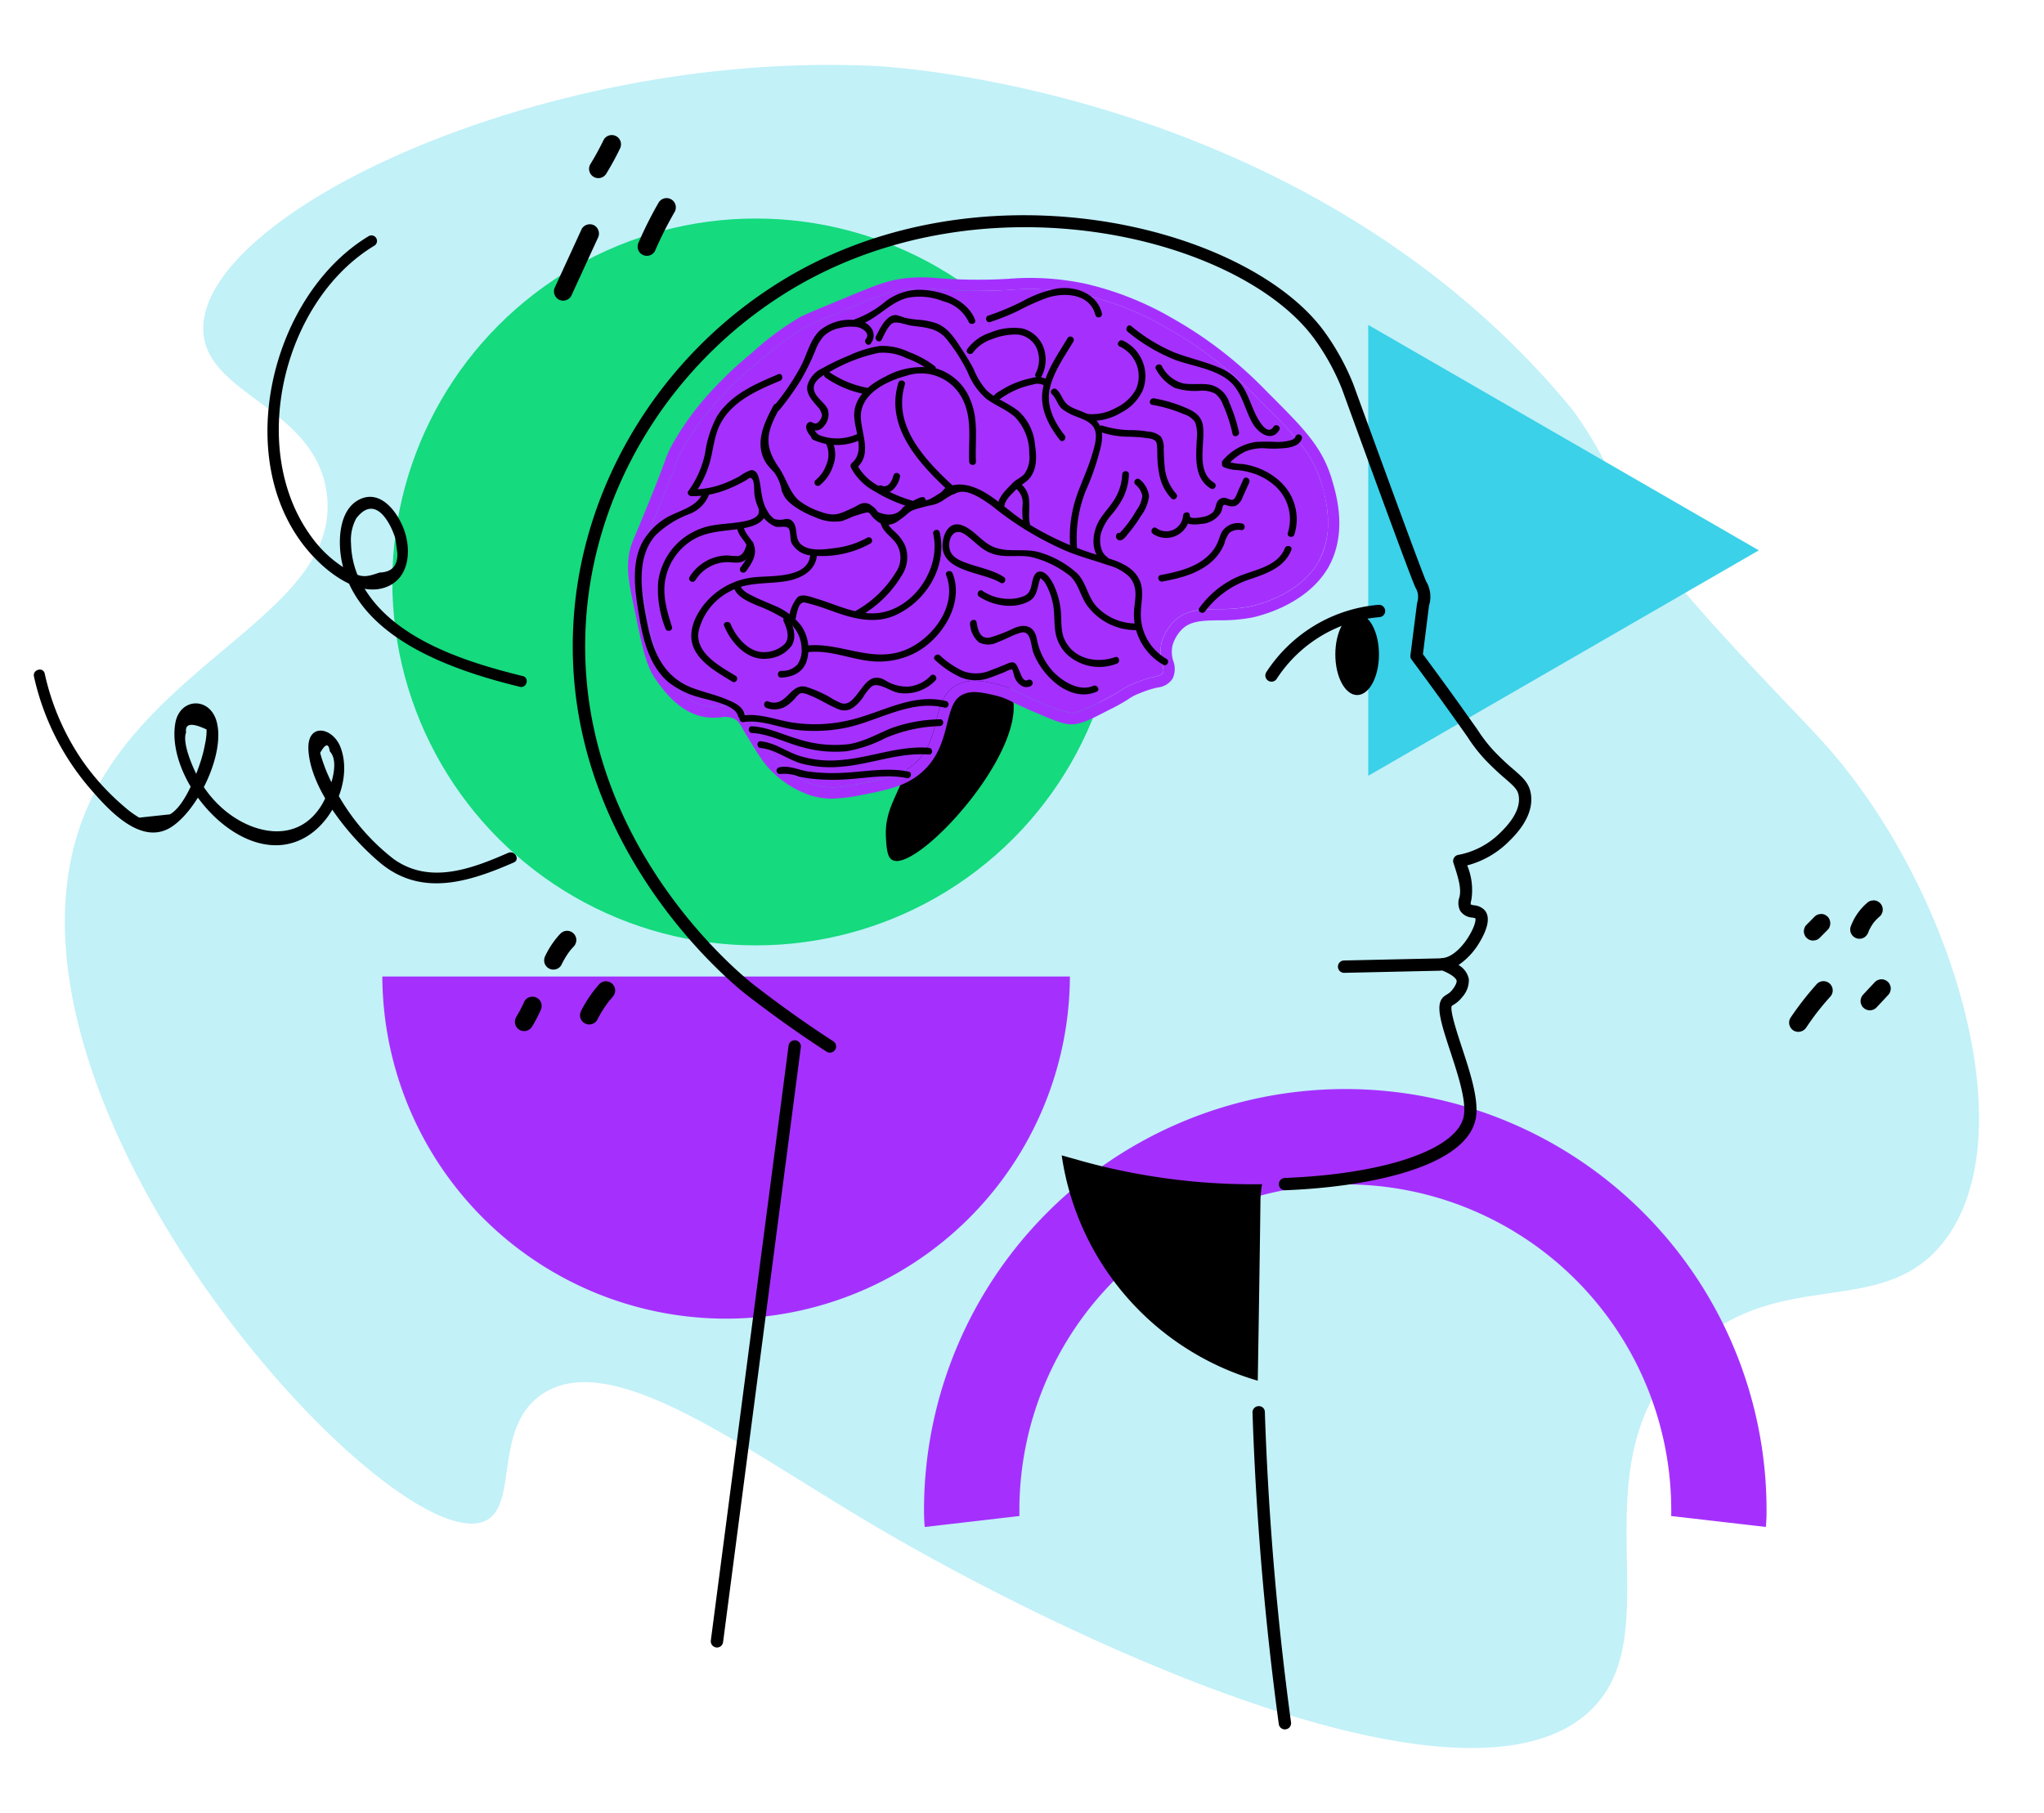 <svg xmlns="http://www.w3.org/2000/svg" xmlns:xlink="http://www.w3.org/1999/xlink" width="283.322" height="251.355" viewBox="0 0 283.322 251.355">
  <defs>
    <filter id="Trazado_990583" x="0" y="0" width="283.322" height="251.355" filterUnits="userSpaceOnUse">
      <feOffset dy="3" input="SourceAlpha"/>
      <feGaussianBlur stdDeviation="3" result="blur"/>
      <feFlood flood-opacity="0.161"/>
      <feComposite operator="in" in2="blur"/>
      <feComposite in="SourceGraphic"/>
    </filter>
  </defs>
  <g id="_x32_" transform="translate(-59.331 -19.096)">
    <g transform="matrix(1, 0, 0, 1, 59.33, 19.1)" filter="url(#Trazado_990583)">
      <path id="Trazado_990583-2" data-name="Trazado 990583" d="M67.9,129.236c-15.58,39.517,42.7,103.33,55.556,97.754,4.822-2.093,1.048-12.994,8.014-17.628,9.645-6.418,27.55,7.388,46.1,18.323,24.659,14.539,80.575,41.763,98.662,26.012,12.453-10.84-2.291-33.979,13.754-49.97,12.621-12.58,27.29-4.233,35.924-15.734,11.35-15.118.644-49.428-16.71-68.762-5.884-6.555-25.108-25.4-28.033-33.588a54.883,54.883,0,0,0-6.442-12.083c-.339-.483-.685-.911-1.164-1.48-36.058-43.1-92.445-46.661-95.994-46.832-46.319-2.236-93.7,20.625-93.106,36.681.332,8.96,15.4,10.514,17.094,22.437C103.9,100.871,76.4,107.69,67.9,129.236Z" transform="translate(-56.28 -19.1)" fill="#c2f1f8"/>
    </g>
    <circle id="Elipse_11706" data-name="Elipse 11706" cx="50.387" cy="50.387" r="50.387" transform="translate(98.268 127.05) rotate(-67.5)" fill="#15da7e"/>
    <path id="Trazado_990584" data-name="Trazado 990584" d="M172.159,67.75,118.025,99.006V36.5Z" transform="translate(130.963 27.648)" fill="#3ad1e9"/>
    <g id="Grupo_1153904" data-name="Grupo 1153904" transform="translate(187.415 170.092)">
      <path id="Trazado_990585" data-name="Trazado 990585" d="M100.047,125.827a20.968,20.968,0,0,0,.1,2.319l13.128-1.524c-.021-.257-.007-.534-.014-.8a45.178,45.178,0,0,1,90.356,0,6.348,6.348,0,0,1-.017.8l13.128,1.517a21.046,21.046,0,0,0,.1-2.319,58.393,58.393,0,1,0-116.786,0Z" transform="translate(-100.047 -67.432)" fill="#a530fe"/>
    </g>
    <path id="Trazado_990586" data-name="Trazado 990586" d="M78.123,62.875a47.653,47.653,0,0,0,95.305,0Z" transform="translate(34.204 91.61)" fill="#a530fe"/>
    <g id="Grupo_1153905" data-name="Grupo 1153905" transform="translate(157.851 163.327)">
      <path id="Trazado_990587" data-name="Trazado 990587" d="M92.272,149.649a.876.876,0,0,1-.849-.966L102.2,66.2a.856.856,0,1,1,1.7.219L93.121,148.9A.859.859,0,0,1,92.272,149.649Z" transform="translate(-91.415 -65.457)"/>
    </g>
    <g id="Grupo_1153906" data-name="Grupo 1153906" transform="translate(232.942 214.054)">
      <path id="Trazado_990588" data-name="Trazado 990588" d="M117.83,125.083a.855.855,0,0,1-.846-.74c-1.021-7.525-1.849-15.169-2.466-22.721-.555-6.788-.952-13.676-1.178-20.471a.859.859,0,0,1,.829-.884.816.816,0,0,1,.884.829c.226,6.764.62,13.624,1.171,20.385.613,7.521,1.438,15.135,2.456,22.628a.852.852,0,0,1-.733.962A.7.7,0,0,1,117.83,125.083Z" transform="translate(-113.34 -80.268)"/>
    </g>
    <path id="Trazado_990589" data-name="Trazado 990589" d="M133.171,76.158q-.057,4.505-.123,9.025-.118,8.1-.253,16.172a38.227,38.227,0,0,1-27.177-31.239q1.49.416,2.973.836a89.336,89.336,0,0,0,15.648,2.819,89.494,89.494,0,0,0,9.148.342A16.635,16.635,0,0,0,133.171,76.158Z" transform="translate(100.877 109.168)"/>
    <g id="Grupo_1153907" data-name="Grupo 1153907" transform="translate(138.724 48.936)">
      <path id="Trazado_990590" data-name="Trazado 990590" d="M184.539,167.248a.857.857,0,0,1-.034-1.712c13.981-.545,23.957-3.99,24.824-8.569.4-2.1-.808-5.768-1.873-9.007-1.4-4.257-2.075-6.528-.9-7.559a3.1,3.1,0,0,1,.418-.295,2.63,2.63,0,0,0,.808-.7c.565-.747.575-1.11.562-1.206-.031-.26-.527-.867-2.185-1.5a.856.856,0,0,1,.236-1.654c1.415-.116,2.85-1.7,3.644-3.024.983-1.644.956-2.38.9-2.49a2.413,2.413,0,0,0-.445-.1,2.152,2.152,0,0,1-1.644-.918,2.364,2.364,0,0,1-.12-1.9c.274-1.11-.051-2.418-.829-4.754a.869.869,0,0,1,.072-.7.854.854,0,0,1,.575-.411,11.161,11.161,0,0,0,5.576-2.819c.863-.822,3.147-3.011,2.836-5.295-.123-.9-.548-1.308-1.867-2.452a36.893,36.893,0,0,1-2.812-2.654,21.911,21.911,0,0,1-2.428-3.134c-.664-.949-1.613-2.3-3.086-4.346-1.113-1.548-2.713-3.75-4.665-6.377a.835.835,0,0,1-.161-.62l.918-7.22a2.919,2.919,0,0,0,.137-1.062,2.548,2.548,0,0,0-.349-1.079c-.322-.555-3.754-9.826-10.213-27.584a31.875,31.875,0,0,0-3.843-6.953c-10.463-14.272-46.9-23.245-73.879-5.922C99.5,52.99,89.436,69.22,87.792,86.65c-2.976,31.571,22.087,51.295,23.156,52.12,3.617,2.805,7.309,5.432,10.977,7.805a.857.857,0,1,1-.932,1.438c-3.713-2.4-7.442-5.059-11.1-7.891-1.1-.846-26.875-21.135-23.813-53.634,1.692-17.947,12.045-34.66,27.694-44.705,27.759-17.816,65.354-8.429,76.187,6.35a33.717,33.717,0,0,1,4.062,7.353c8.857,24.341,9.967,27.077,10.093,27.334a4.154,4.154,0,0,1,.4,3.363l-.846,6.733c1.863,2.514,3.4,4.624,4.476,6.124,1.476,2.055,2.428,3.411,3.1,4.36a20.578,20.578,0,0,0,2.271,2.939,34.819,34.819,0,0,0,2.692,2.541c1.339,1.161,2.223,1.928,2.439,3.511.432,3.151-2.315,5.778-3.35,6.764a12.672,12.672,0,0,1-5.49,3.045,8.88,8.88,0,0,1,.572,4.809,1.465,1.465,0,0,0-.082.6,1.657,1.657,0,0,0,.473.123,2.258,2.258,0,0,1,1.473.7c.747.887.5,2.387-.74,4.463a9.888,9.888,0,0,1-2.9,3.12,2.885,2.885,0,0,1,1.432,1.973,3.481,3.481,0,0,1-.9,2.445,4.22,4.22,0,0,1-1.271,1.12,1.429,1.429,0,0,0-.192.127c-.3.572.719,3.682,1.394,5.74,1.13,3.432,2.411,7.326,1.928,9.857-1.253,6.637-14.481,9.5-26.44,9.963C184.563,167.248,184.549,167.248,184.539,167.248Z" transform="translate(-85.83 -32.057)"/>
    </g>
    <g id="Grupo_1153908" data-name="Grupo 1153908" transform="translate(244.793 151.967)">
      <path id="Trazado_990591" data-name="Trazado 990591" d="M117.656,64.147a.856.856,0,0,1-.017-1.712l13.306-.295a.856.856,0,1,1,.034,1.712l-13.306.295Z" transform="translate(-116.8 -62.14)"/>
    </g>
    <g id="Grupo_1153909" data-name="Grupo 1153909" transform="translate(234.722 102.947)">
      <path id="Trazado_990592" data-name="Trazado 990592" d="M114.714,58.488a.833.833,0,0,1-.466-.14.856.856,0,0,1-.25-1.185,20.752,20.752,0,0,1,7.227-6.778,20.541,20.541,0,0,1,8.316-2.552.866.866,0,0,1,.928.777.857.857,0,0,1-.781.928,18.785,18.785,0,0,0-7.627,2.339,19.07,19.07,0,0,0-6.627,6.216A.85.85,0,0,1,114.714,58.488Z" transform="translate(-113.86 -47.827)"/>
    </g>
    <path id="Trazado_990593" data-name="Trazado 990593" d="M116.692,53.825c0,3.11,1.353,5.634,3.024,5.634s3.024-2.521,3.024-5.634-1.353-5.634-3.024-5.634S116.692,50.712,116.692,53.825Z" transform="translate(127.731 56.002)"/>
    <path id="Trazado_990594" data-name="Trazado 990594" d="M101.813,63.5c-1.534,5.014-3.565,6.7-3.288,10.919.1,1.569.223,2.6.9,2.949,3.517,1.822,20.145-16.453,16.2-23.858a6.67,6.67,0,0,0-5.894-3.257c-3.082.2-5.048,3.271-5.685,4.281C102.169,57.505,103.327,58.553,101.813,63.5Z" transform="translate(83.616 60.973)"/>
    <g id="Grupo_1154012" data-name="Grupo 1154012" transform="translate(146.379 57.547)">
      <path id="Trazado_990595" data-name="Trazado 990595" d="M88.123,73.642c-.216,1.956.185,3.915,1.024,7.829.962,4.661,1.459,6.99,2.764,8.853.932,1.336,3.356,4.815,7.114,5.25a9.985,9.985,0,0,0,1.925,0,2.891,2.891,0,0,1,2.082.342c.342.25.466.435.993,1.367.185.312.4.685.685,1.117.839,1.428,1.709,2.764,2.144,3.356a13.679,13.679,0,0,0,6.586,4.661,9.913,9.913,0,0,0,2.921.435,24.818,24.818,0,0,0,4.319-.558c3.295-.651,5.874-1.151,8.076-3.076,2.36-2.052,3.014-4.661,3.541-6.774.527-2.175.962-3.541,2.329-4.1,1.243-.527,2.671-.185,4.319.188a9.528,9.528,0,0,1,2.487.962c.716.342,1.647.777,3.076,1.4,2.548,1.086,3.976,1.709,5.189,1.647,1.336-.062,2.61-.747,5.158-2.052a27.994,27.994,0,0,0,2.517-1.4,6.731,6.731,0,0,1,1.586-.839,14.944,14.944,0,0,1,2.486-.808,2.785,2.785,0,0,0,2.113-1.243,3.14,3.14,0,0,0,.092-2.425,4.088,4.088,0,0,1-.092-2.236,5.338,5.338,0,0,1,1.212-2.082c1.212-1.274,2.952-1.3,5.158-1.336a23.381,23.381,0,0,0,4.257-.312c.312-.031,7.675-1.4,10.936-6.99,2.733-4.815,1.12-10.158.527-12.179-1.367-4.63-3.976-7.175-9.1-12.3a56.9,56.9,0,0,0-13.08-10.127,43.389,43.389,0,0,0-11.991-4.754,37.091,37.091,0,0,0-10.686-.682,72.181,72.181,0,0,1-10.189-.123,20.434,20.434,0,0,0-4.473.092c-2.052.281-3.449.808-7.3,2.394-4.411,1.832-6.213,2.579-6.867,2.921a39.5,39.5,0,0,0-6.74,5,52.59,52.59,0,0,0-5.343,5,39.417,39.417,0,0,0-5.562,7.487,15.557,15.557,0,0,0-1.212,2.7c-.373.993-.932,2.548-2.113,5.439-.589,1.4-1.024,2.486-1.367,3.326C88.527,71.559,88.246,72.244,88.123,73.642Zm2.548,7.487c-.808-3.73-1.212-5.593-1.024-7.333.123-1.182.342-1.709,1.4-4.2.342-.839.808-1.928,1.367-3.326,1.182-2.891,1.771-4.473,2.144-5.47a16.124,16.124,0,0,1,1.086-2.486,36.828,36.828,0,0,1,5.374-7.206,49.411,49.411,0,0,1,5.158-4.846A40.847,40.847,0,0,1,112.7,41.42c.589-.342,2.891-1.274,6.709-2.86,3.915-1.617,5.158-2.052,6.929-2.267A16.737,16.737,0,0,1,130.4,36.2a74.7,74.7,0,0,0,10.439.123,35.1,35.1,0,0,1,10.285.651,41.327,41.327,0,0,1,11.587,4.6,54.116,54.116,0,0,1,12.737,9.881c4.939,4.908,7.425,7.394,8.7,11.621.558,1.863,2.021,6.744-.4,10.967-2.856,4.97-9.569,6.213-9.85,6.244a22.226,22.226,0,0,1-3.976.281c-2.394.031-4.63.062-6.305,1.832a7.668,7.668,0,0,0-1.586,2.764,5.916,5.916,0,0,0,.092,3.014c.154.62.25.932.062,1.243-.123.247-.25.312-1.12.527a17.117,17.117,0,0,0-2.733.87,10.43,10.43,0,0,0-1.8.932,24.655,24.655,0,0,1-2.394,1.367c-2.36,1.212-3.541,1.8-4.5,1.863a15.262,15.262,0,0,1-4.5-1.521c-1.428-.589-2.329-1.024-3.014-1.367a10.4,10.4,0,0,0-2.826-1.086,14.211,14.211,0,0,0-3.23-.5,5.482,5.482,0,0,0-1.99.373c-2.206.9-2.733,2.983-3.291,5.189-.527,2.082-1.058,4.257-3.045,5.966-1.863,1.647-4.161,2.113-7.364,2.7-2.486.5-4.288.839-6.494.188a11.957,11.957,0,0,1-5.778-4.069c-.4-.558-1.243-1.863-2.082-3.23-.25-.435-.466-.808-.62-1.117a5.325,5.325,0,0,0-1.459-1.863,4.279,4.279,0,0,0-3.106-.62,9.31,9.31,0,0,1-1.617.031c-3.076-.373-5.22-3.449-6.028-4.6C92.068,87.838,91.6,85.6,90.671,81.129Z" transform="translate(-88.065 -34.571)" fill="#a530fe"/>
      <path id="Trazado_990596" data-name="Trazado 990596" d="M88.559,72.706c-.185,1.74.216,3.6,1.024,7.333.932,4.473,1.4,6.709,2.517,8.326.808,1.151,2.952,4.226,6.028,4.6a9.324,9.324,0,0,0,1.617-.031,4.31,4.31,0,0,1,3.106.62,5.325,5.325,0,0,1,1.459,1.863c.154.312.373.685.62,1.117.839,1.367,1.678,2.671,2.082,3.23a11.929,11.929,0,0,0,5.778,4.069c2.206.651,4.007.312,6.494-.188,3.2-.589,5.5-1.055,7.364-2.7,1.986-1.709,2.517-3.884,3.045-5.966.558-2.206,1.086-4.288,3.291-5.189a5.481,5.481,0,0,1,1.99-.373,14.374,14.374,0,0,1,3.23.5,10.466,10.466,0,0,1,2.826,1.086c.685.342,1.586.777,3.014,1.367a15.294,15.294,0,0,0,4.5,1.521c.962-.062,2.144-.651,4.5-1.863a26.407,26.407,0,0,0,2.394-1.367,10.432,10.432,0,0,1,1.8-.932,17.121,17.121,0,0,1,2.733-.87c.87-.216.993-.281,1.12-.527.185-.312.092-.62-.062-1.243a5.917,5.917,0,0,1-.092-3.014A7.669,7.669,0,0,1,162.53,81.3c1.678-1.771,3.915-1.8,6.305-1.832a22.226,22.226,0,0,0,3.976-.281c.281-.031,6.99-1.274,9.85-6.244a11.144,11.144,0,0,0,1.345-5.882,18.924,18.924,0,0,0-.941-5.084c-1.274-4.226-3.761-6.709-8.7-11.621a54.207,54.207,0,0,0-12.737-9.881,41.476,41.476,0,0,0-11.587-4.6,34.855,34.855,0,0,0-10.285-.651,75.242,75.242,0,0,1-10.439-.123,16.735,16.735,0,0,0-4.069.092c-1.771.216-3.014.651-6.929,2.267-3.822,1.586-6.12,2.517-6.709,2.86a41,41,0,0,0-6.524,4.846,49.755,49.755,0,0,0-5.158,4.846,36.935,36.935,0,0,0-5.374,7.206,15.982,15.982,0,0,0-1.086,2.486c-.373.993-.962,2.579-2.144,5.47-.558,1.4-1.024,2.487-1.367,3.326C88.9,71,88.682,71.527,88.559,72.706Z" transform="translate(-86.977 -33.481)" fill="#a530fe"/>
      <g id="Grupo_1153911" data-name="Grupo 1153911" transform="translate(82.324 21.763)">
        <g id="Grupo_1153910" data-name="Grupo 1153910">
          <path id="Trazado_990597" data-name="Trazado 990597" d="M123.185,41.505c-.223.849-1.192,1.151-1.966,1.288a15.025,15.025,0,0,1-3.014.082,6.333,6.333,0,0,0-2.949.476,8.432,8.432,0,0,0-2.363,1.836c-.418.432-1.075-.229-.658-.658a7.486,7.486,0,0,1,4.562-2.545,25.921,25.921,0,0,1,2.826,0,7.036,7.036,0,0,0,1.517-.12c.356-.075,1.038-.192,1.144-.606a.468.468,0,0,1,.9.25Z" transform="translate(-112.102 -40.926)"/>
        </g>
      </g>
      <g id="Grupo_1153913" data-name="Grupo 1153913" transform="translate(82.336 25.462)">
        <g id="Grupo_1153912" data-name="Grupo 1153912">
          <path id="Trazado_990598" data-name="Trazado 990598" d="M112.813,42.058a7.352,7.352,0,0,0,2.175.37,10.424,10.424,0,0,1,1.932.483,9.227,9.227,0,0,1,3.36,2.058,7.089,7.089,0,0,1,1.853,7.244c-.2.562-1.1.319-.9-.247a6.219,6.219,0,0,0-1.945-6.648,8.424,8.424,0,0,0-3.271-1.719,10.38,10.38,0,0,0-1.836-.339,5.034,5.034,0,0,1-1.836-.4c-.545-.26-.072-1.065.466-.8Z" transform="translate(-112.105 -42.006)"/>
        </g>
      </g>
      <g id="Grupo_1153915" data-name="Grupo 1153915" transform="translate(79.106 37.255)">
        <g id="Grupo_1153914" data-name="Grupo 1153914">
          <path id="Trazado_990599" data-name="Trazado 990599" d="M123.994,46.011c-.935,2.384-3.37,3.237-5.6,4a12.654,12.654,0,0,0-6.34,4.493c-.349.479-1.158.017-.8-.469a13.027,13.027,0,0,1,5.487-4.4c2.2-.921,5.374-1.36,6.36-3.88.216-.551,1.117-.312.9.25Z" transform="translate(-111.163 -45.449)"/>
        </g>
      </g>
      <g id="Grupo_1153917" data-name="Grupo 1153917" transform="translate(73.501 34.109)">
        <g id="Grupo_1153916" data-name="Grupo 1153916">
          <path id="Trazado_990600" data-name="Trazado 990600" d="M109.862,51.7c2.493-.479,5.165-1.089,6.939-3.048a5.31,5.31,0,0,0,.942-1.445c.212-.483.336-1,.586-1.473a2.639,2.639,0,0,1,2.726-1.2c.6.024.6.956,0,.932a2.094,2.094,0,0,0-1.688.39,4.388,4.388,0,0,0-.682,1.5,6.627,6.627,0,0,1-1.822,2.541c-1.891,1.644-4.353,2.243-6.754,2.7-.586.11-.836-.788-.247-.9Z" transform="translate(-109.526 -44.53)"/>
        </g>
      </g>
      <g id="Grupo_1153919" data-name="Grupo 1153919" transform="translate(72.562 27.751)">
        <g id="Grupo_1153918" data-name="Grupo 1153918">
          <path id="Trazado_990601" data-name="Trazado 990601" d="M122.795,43.387c-.3.664-.6,1.325-.9,1.99a2.18,2.18,0,0,1-.935,1.209,1.867,1.867,0,0,1-1.319-.079c-.377-.086-.459-.051-.545.312a3.106,3.106,0,0,1-.236.74,3.412,3.412,0,0,1-2.689,1.548c-.9.13-2.706.284-2.541-1.154.068-.582.976-.606.932,0a3.274,3.274,0,0,1-5.1,2.538c-.493-.332-.027-1.14.469-.8a2.335,2.335,0,0,0,3.7-1.733h.932c-.065.575,1.528.24,1.784.188a2.779,2.779,0,0,0,1.356-.6c.551-.507.363-1.363.938-1.829a1.082,1.082,0,0,1,.808-.216c.315.031.709.319,1.024.264.414-.069.678-.99.819-1.3.233-.517.466-1.031.7-1.548.25-.538,1.051-.065.8.476Z" transform="translate(-109.252 -42.674)"/>
        </g>
      </g>
      <g id="Grupo_1153921" data-name="Grupo 1153921" transform="translate(67.648 27.917)">
        <g id="Grupo_1153920" data-name="Grupo 1153920">
          <path id="Trazado_990602" data-name="Trazado 990602" d="M108.735,50.807a1.34,1.34,0,0,1-.058-.3,1.04,1.04,0,0,1-.243-.161c-.25.092-.295.072-.137-.055.062-.065.12-.13.182-.2.12-.134.24-.267.353-.4.236-.274.462-.558.678-.849a17.119,17.119,0,0,0,1.171-1.791,3.924,3.924,0,0,0,.777-1.966,2.74,2.74,0,0,0-.973-1.565c-.418-.432.24-1.093.658-.658a3.479,3.479,0,0,1,1.247,2.291,5.716,5.716,0,0,1-1.11,2.716,18.822,18.822,0,0,1-1.706,2.38c-.267.319-.6.832-.993.986a.559.559,0,0,1-.747-.671c.137-.592,1.038-.346.9.24Z" transform="translate(-107.817 -42.722)"/>
        </g>
      </g>
      <g id="Grupo_1153923" data-name="Grupo 1153923" transform="translate(65.221 20.538)">
        <g id="Grupo_1153922" data-name="Grupo 1153922">
          <path id="Trazado_990603" data-name="Trazado 990603" d="M117.2,50.675a6.6,6.6,0,0,1-1.654-3.237,13.878,13.878,0,0,1-.267-2.093c-.045-.736.007-1.5-.1-2.23s-1.079-.753-1.671-.836c-.671-.1-1.356-.12-2.031-.151a12.685,12.685,0,0,1-4.052-.63c-.555-.212-.312-1.117.247-.9a13.426,13.426,0,0,0,4.24.616,16.949,16.949,0,0,1,2.123.209,2.841,2.841,0,0,1,1.716.692,2.642,2.642,0,0,1,.39,1.678c.027.777.045,1.555.127,2.326a6.433,6.433,0,0,0,1.586,3.9c.425.425-.233,1.086-.654.654Z" transform="translate(-107.108 -40.568)"/>
        </g>
      </g>
      <g id="Grupo_1153925" data-name="Grupo 1153925" transform="translate(72.333 16.772)">
        <g id="Grupo_1153924" data-name="Grupo 1153924">
          <path id="Trazado_990604" data-name="Trazado 990604" d="M117.618,51.975c-2.38-1.462-2.024-4.463-1.928-6.846a5.219,5.219,0,0,0-.223-2.326,2.815,2.815,0,0,0-1.569-1.13,19.1,19.1,0,0,0-4.377-1.3c-.589-.1-.339-1,.247-.9a19.648,19.648,0,0,1,4.309,1.271c1.24.524,2.257,1.11,2.469,2.545.356,2.418-1.045,6.295,1.538,7.884a.462.462,0,0,1-.466.8Z" transform="translate(-109.185 -39.468)"/>
        </g>
      </g>
      <g id="Grupo_1153927" data-name="Grupo 1153927" transform="translate(73.118 12.07)">
        <g id="Grupo_1153926" data-name="Grupo 1153926">
          <path id="Trazado_990605" data-name="Trazado 990605" d="M120.089,47.718a20.548,20.548,0,0,0-1.339-4.072,3.343,3.343,0,0,0-1.075-1.5,3.8,3.8,0,0,0-2.014-.4,9.228,9.228,0,0,1-3.6-.4,6.311,6.311,0,0,1-2.572-2.565c-.332-.5.476-.969.8-.469a4.6,4.6,0,0,0,2.969,2.421c1.3.229,2.651-.069,3.949.233a3.716,3.716,0,0,1,2.456,2.469,22.318,22.318,0,0,1,1.319,4.035c.127.586-.771.836-.9.25Z" transform="translate(-109.414 -38.096)"/>
        </g>
      </g>
      <g id="Grupo_1153929" data-name="Grupo 1153929" transform="translate(69.092 6.665)">
        <g id="Grupo_1153928" data-name="Grupo 1153928">
          <path id="Trazado_990606" data-name="Trazado 990606" d="M108.9,36.609a23.814,23.814,0,0,0,6.028,3.678c2.062.781,4.237,1.25,6.264,2.123a6.977,6.977,0,0,1,3.7,3.555c.411.856.726,1.75,1.117,2.617.288.637,1.678,3.445,2.6,1.993.319-.507,1.127-.038.8.469-1.1,1.73-2.942.332-3.672-.928-1.1-1.894-1.456-4.343-3.171-5.833-1.993-1.73-5.131-2.1-7.549-2.976a24.5,24.5,0,0,1-6.59-3.9c-.473-.356-.007-1.164.469-.8Z" transform="translate(-108.238 -36.517)"/>
        </g>
      </g>
      <g id="Grupo_1153931" data-name="Grupo 1153931" transform="translate(63.289 8.721)">
        <g id="Grupo_1153930" data-name="Grupo 1153930">
          <path id="Trazado_990607" data-name="Trazado 990607" d="M111.869,37.17a5.46,5.46,0,0,1,2.723,6.929,6.6,6.6,0,0,1-3.065,3.1,7.613,7.613,0,0,1-4.538,1.072c-.589-.068-.6-1,0-.932a6.643,6.643,0,0,0,3.908-.856,6.027,6.027,0,0,0,2.778-2.589,4.532,4.532,0,0,0-2.278-5.911c-.534-.267-.062-1.072.473-.808Z" transform="translate(-106.544 -37.118)"/>
        </g>
      </g>
      <g id="Grupo_1153933" data-name="Grupo 1153933" transform="translate(57.396 8.176)">
        <g id="Grupo_1153932" data-name="Grupo 1153932">
          <path id="Trazado_990608" data-name="Trazado 990608" d="M109.185,37.652c-1.209,2.024-2.73,4.154-3.278,6.477-.569,2.4.575,4.7,2.038,6.545.37.466-.284,1.13-.658.658-1.534-1.932-2.767-4.281-2.4-6.822.384-2.647,2.147-5.083,3.49-7.329a.467.467,0,0,1,.8.473Z" transform="translate(-104.824 -36.959)"/>
        </g>
      </g>
      <g id="Grupo_1153935" data-name="Grupo 1153935" transform="translate(50.44 13.845)">
        <g id="Grupo_1153934" data-name="Grupo 1153934">
          <path id="Trazado_990609" data-name="Trazado 990609" d="M102.794,41.779c.058-.723.911-1.134,1.466-1.473a12.292,12.292,0,0,1,2-.98,11.855,11.855,0,0,1,2.082-.6,2.7,2.7,0,0,1,2.034.164c.5.329.034,1.137-.469.8a1.981,1.981,0,0,0-1.49-.038,11.5,11.5,0,0,0-1.743.5,11.362,11.362,0,0,0-1.589.743c-.253.144-.5.3-.75.459-.13.086-.26.175-.384.267a2.14,2.14,0,0,0-.175.134c-.1.61-1.031.613-.983.014Z" transform="translate(-102.792 -38.614)"/>
        </g>
      </g>
      <g id="Grupo_1153937" data-name="Grupo 1153937" transform="translate(46.936 6.972)">
        <g id="Grupo_1153936" data-name="Grupo 1153936">
          <path id="Trazado_990610" data-name="Trazado 990610" d="M101.854,39.583a6.4,6.4,0,0,1,3.178-2.278,8.316,8.316,0,0,1,4.493-.575,4.246,4.246,0,0,1,2.853,2.483,5.034,5.034,0,0,1-.243,4.2c-.267.538-1.072.065-.8-.469a4.041,4.041,0,0,0,.127-3.517,3.269,3.269,0,0,0-2.6-1.86,8.652,8.652,0,0,0-3.582.644,5.327,5.327,0,0,0-2.62,1.849c-.342.483-1.151.017-.8-.476Z" transform="translate(-101.769 -36.607)"/>
        </g>
      </g>
      <g id="Grupo_1153939" data-name="Grupo 1153939" transform="translate(49.636 1.484)">
        <g id="Grupo_1153938" data-name="Grupo 1153938">
          <path id="Trazado_990611" data-name="Trazado 990611" d="M102.88,38.828a36.1,36.1,0,0,0,4.85-2.052,15.7,15.7,0,0,1,4.658-1.7c2.569-.373,5.518.664,6.216,3.415a.466.466,0,0,1-.9.247c-.75-2.952-4.233-3.165-6.638-2.4a31.673,31.673,0,0,0-4.014,1.8,31.094,31.094,0,0,1-3.925,1.579c-.572.188-.819-.712-.25-.9Z" transform="translate(-102.558 -35.005)"/>
        </g>
      </g>
      <g id="Grupo_1153941" data-name="Grupo 1153941" transform="translate(58.616 15.427)">
        <g id="Grupo_1153940" data-name="Grupo 1153940">
          <path id="Trazado_990612" data-name="Trazado 990612" d="M107.866,61.13a17.491,17.491,0,0,1,.736-6.706c.661-2.065,1.641-4.017,2.26-6.1.312-1.045.8-2.5.408-3.552-.373-1-1.524-1.411-2.432-1.774a7.621,7.621,0,0,1-2.052-1.058c-.709-.575-.822-1.5-1.459-2.082-.445-.4.216-1.065.658-.658.747.682.808,1.671,1.723,2.257.8.51,1.747.73,2.589,1.161,1.771.908,2.2,2.274,1.884,4.168A34.551,34.551,0,0,1,110,53.273a17.852,17.852,0,0,0-1.2,7.86c.045.593-.887.589-.932,0Z" transform="translate(-105.18 -39.076)"/>
        </g>
      </g>
      <g id="Grupo_1153943" data-name="Grupo 1153943" transform="translate(64.524 26.878)">
        <g id="Grupo_1153942" data-name="Grupo 1153942">
          <path id="Trazado_990613" data-name="Trazado 990613" d="M108.3,55.091c-1.9-1.3-1.627-4.172-.562-5.908.575-.935,1.339-1.733,1.945-2.647a7.2,7.2,0,0,0,1.2-3.668c.027-.6.959-.6.932,0a8.259,8.259,0,0,1-.73,3.079,12.435,12.435,0,0,1-1.623,2.439A7.315,7.315,0,0,0,107.947,51c-.264,1.038-.147,2.623.822,3.291.49.332.024,1.14-.469.8Z" transform="translate(-106.905 -42.419)"/>
        </g>
      </g>
      <g id="Grupo_1153945" data-name="Grupo 1153945" transform="translate(18.374 17.529)">
        <g id="Grupo_1153944" data-name="Grupo 1153944">
          <path id="Trazado_990614" data-name="Trazado 990614" d="M149.229,75.865a8.049,8.049,0,0,1-4.048-6.857c-.031-1.843.822-3.658-.654-5.343a6.837,6.837,0,0,0-2.942-1.6c-1.928-.675-3.88-1.168-5.774-1.962a44.009,44.009,0,0,1-9.607-5.7,19.3,19.3,0,0,0-2.558-1.781c-2.045-1.086-2.781-.949-4.75.346a4.591,4.591,0,0,1-2.069.836c-3.356.832-2.243.685-4.089,1.969a3.721,3.721,0,0,1-.873.524,2.274,2.274,0,0,1-2.394-.428c-1.456-1.151-.223-1.514-3.24-.548a14.929,14.929,0,0,1-1.483.62,6.117,6.117,0,0,1-3.511-.425c-1.4-.527-3.493-1.538-4.391-2.805-.188-.267-.3-.579-.466-.863A5.924,5.924,0,0,0,95.314,49.2a11.091,11.091,0,0,1-1.089-1.247c-1.7-2.651-.353-5.545,1-8.028.288-.527,1.093-.058.8.469-1.7,3.127-2.26,4.97-.055,8.148,1.014,1.459,1.521,3.6,2.9,4.654a10.387,10.387,0,0,0,2.8,1.445c2.01.706,2.524.428,4.648-.565.753-.353,1.147-.808,2.01-.545.373.113.4.267.719.435a3.153,3.153,0,0,1,.644.736q2.337.956,3.507-.671a10.467,10.467,0,0,1,2.223-1.291c1.726-.593-.414,1.483,3-.75.257-.168.428-.545.726-.671a4.389,4.389,0,0,1,2.63-.37c3.028.483,5.446,3.213,7.888,4.826a41.2,41.2,0,0,0,10.747,4.966c2.082.637,4.675,1.288,5.6,3.524.575,1.394.175,2.843.134,4.288a7.094,7.094,0,0,0,3.558,6.507c.51.315.044,1.12-.469.808Z" transform="translate(-93.43 -39.69)"/>
        </g>
      </g>
      <g id="Grupo_1153947" data-name="Grupo 1153947" transform="translate(53.413 28.328)">
        <g id="Grupo_1153946" data-name="Grupo 1153946">
          <path id="Trazado_990615" data-name="Trazado 990615" d="M105.135,49.215a11.081,11.081,0,0,1-.192-3.175,2.52,2.52,0,0,0-1.051-2.332c-.527-.284-.058-1.089.469-.8a3.172,3.172,0,0,1,1.483,2.589c.12,1.158-.168,2.346.188,3.473.185.575-.716.822-.9.25Z" transform="translate(-103.661 -42.843)"/>
        </g>
      </g>
      <g id="Grupo_1153949" data-name="Grupo 1153949" transform="translate(34.302 5.23)">
        <g id="Grupo_1153948" data-name="Grupo 1153948">
          <path id="Trazado_990616" data-name="Trazado 990616" d="M115.052,62.288c.2-1.154,1.284-2.1,2.055-2.915.493-.521,1.182-.719,1.637-1.281a3.907,3.907,0,0,0,.654-2.709,7.141,7.141,0,0,0-2-5.161c-1.178-1.041-2.7-1.582-3.949-2.517a9.38,9.38,0,0,1-2.582-3.668,24.025,24.025,0,0,0-3.048-4.743c-1.271-1.438-2.969-1.49-4.744-1.723-.706-.092-2-.664-2.63-.332-.606.315-1.2,1.685-1.5,2.271-.274.534-1.079.062-.8-.469.521-1.007,1.469-3.1,2.86-2.932a9.826,9.826,0,0,1,1.13.36,13.9,13.9,0,0,0,1.88.277,10.432,10.432,0,0,1,2.469.476c1.627.616,2.538,2.038,3.445,3.432.617.949,1.226,1.9,1.75,2.911a10.418,10.418,0,0,0,1.774,2.935c1.336,1.288,3.226,1.822,4.61,3.058A7.1,7.1,0,0,1,120.183,54c.233,1.541.346,3.3-.651,4.617-.527.7-1.315.99-1.908,1.617-.613.651-1.517,1.391-1.671,2.295-.1.6-1,.349-.9-.24Z" transform="translate(-98.081 -36.098)"/>
        </g>
      </g>
      <g id="Grupo_1153951" data-name="Grupo 1153951" transform="translate(30.881 12.399)">
        <g id="Grupo_1153950" data-name="Grupo 1153950">
          <path id="Trazado_990617" data-name="Trazado 990617" d="M97.237,51.527c2.034-1.736.1-4.881.332-7.062.253-2.4,2.308-3.949,4.333-4.922a10.291,10.291,0,0,1,7.124-1.089,7.287,7.287,0,0,1,4.613,4.3c1.2,2.812.658,5.655.788,8.6.027.6-.9.6-.932,0-.14-3.089.517-6.165-1.1-9.014a6.415,6.415,0,0,0-7.6-2.9c-2.671.712-6.384,2.456-6.319,5.7.045,2.315,1.61,5.185-.575,7.052-.459.39-1.123-.267-.664-.658Z" transform="translate(-97.082 -38.191)"/>
        </g>
      </g>
      <g id="Grupo_1153953" data-name="Grupo 1153953" transform="translate(37.051 14.297)">
        <g id="Grupo_1153952" data-name="Grupo 1153952">
          <path id="Trazado_990618" data-name="Trazado 990618" d="M106.606,54.385c-4.189-3.863-9.22-9.045-7.3-15.313.175-.572,1.075-.329.9.247-1.808,5.911,3.134,10.782,7.062,14.405.445.411-.216,1.069-.658.661Z" transform="translate(-98.883 -38.746)"/>
        </g>
      </g>
      <g id="Grupo_1153955" data-name="Grupo 1153955" transform="translate(30.857 25.659)">
        <g id="Grupo_1153954" data-name="Grupo 1153954">
          <path id="Trazado_990619" data-name="Trazado 990619" d="M97.922,42.306a7.2,7.2,0,0,0,3.151,3.076,19.216,19.216,0,0,0,4.514,1.98.466.466,0,0,1-.247.9,20.206,20.206,0,0,1-4.86-2.147,7.885,7.885,0,0,1-3.363-3.336c-.233-.541.569-1.017.8-.469Z" transform="translate(-97.075 -42.063)"/>
        </g>
      </g>
      <g id="Grupo_1153957" data-name="Grupo 1153957" transform="translate(34.504 27.115)">
        <g id="Grupo_1153956" data-name="Grupo 1153956">
          <path id="Trazado_990620" data-name="Trazado 990620" d="M98.847,44.272a1.382,1.382,0,0,0,.339.075,1.2,1.2,0,0,0,.264-.058,1.525,1.525,0,0,0,.247-.13,1.484,1.484,0,0,0,.2-.188,2.424,2.424,0,0,0,.288-.452,1.747,1.747,0,0,0,.116-.281c.048-.134.089-.267.127-.4a.465.465,0,0,1,.9.247,3.36,3.36,0,0,1-.976,1.74,1.78,1.78,0,0,1-1.98.257.472.472,0,0,1-.168-.637.488.488,0,0,1,.644-.168Z" transform="translate(-98.14 -42.488)"/>
        </g>
      </g>
      <g id="Grupo_1153959" data-name="Grupo 1153959" transform="translate(25.403 21.636)">
        <g id="Grupo_1153958" data-name="Grupo 1153958">
          <path id="Trazado_990621" data-name="Trazado 990621" d="M102.393,41.743a7.781,7.781,0,0,1-6.672.01c-.541-.257-.068-1.062.469-.8a6.761,6.761,0,0,0,5.73-.01c.541-.257,1.017.548.473.8Z" transform="translate(-95.482 -40.888)"/>
        </g>
      </g>
      <g id="Grupo_1153961" data-name="Grupo 1153961" transform="translate(25.849 22.462)">
        <g id="Grupo_1153960" data-name="Grupo 1153960">
          <path id="Trazado_990622" data-name="Trazado 990622" d="M98.056,41.35a4.28,4.28,0,0,1,.168,3.346,5.733,5.733,0,0,1-1.819,2.754.475.475,0,0,1-.658,0,.468.468,0,0,1,0-.658,4.851,4.851,0,0,0,1.551-2.26,3.443,3.443,0,0,0-.048-2.709c-.319-.514.486-.983.8-.473Z" transform="translate(-95.613 -41.13)"/>
        </g>
      </g>
      <g id="Grupo_1153963" data-name="Grupo 1153963" transform="translate(24.687 9.487)">
        <g id="Grupo_1153962" data-name="Grupo 1153962">
          <path id="Trazado_990623" data-name="Trazado 990623" d="M112.438,40.81a12.588,12.588,0,0,0-3.3-1.764,7.207,7.207,0,0,0-3.819-.719A22.854,22.854,0,0,0,98.5,40.985c-.9.476-2.452,1.274-2.12,2.548.274,1.058,1.5,1.675,1.915,2.665a2.436,2.436,0,0,1-.555,2.295,1.509,1.509,0,0,1-.9.579c-.48.082-.64-.192-1.079-.271.151-.041.3-.079.452-.12.1-.092.223.377.315.51a2.5,2.5,0,0,0,.521.538c.462.38-.2,1.038-.658.658-.493-.408-1.644-1.736-.836-2.367.377-.295.579.024.935.1.449.089.976-.757.98-1.137a2.138,2.138,0,0,0-.637-1.219c-.7-.856-1.613-1.723-1.377-2.939a3.732,3.732,0,0,1,2.062-2.36A31.87,31.87,0,0,1,101.2,38.7a15.955,15.955,0,0,1,4.309-1.332,8.4,8.4,0,0,1,4.017.839,13.745,13.745,0,0,1,3.569,1.949c.466.373-.2,1.027-.658.654Z" transform="translate(-95.273 -37.341)"/>
        </g>
      </g>
      <g id="Grupo_1153965" data-name="Grupo 1153965" transform="translate(27.181 13.023)">
        <g id="Grupo_1153964" data-name="Grupo 1153964">
          <path id="Trazado_990624" data-name="Trazado 990624" d="M101.692,41.556a14.442,14.442,0,0,1-5.483-2.295c-.49-.339-.024-1.147.469-.8a13.784,13.784,0,0,0,5.261,2.2c.589.11.342,1.007-.247.9Z" transform="translate(-96.001 -38.374)"/>
        </g>
      </g>
      <g id="Grupo_1153967" data-name="Grupo 1153967" transform="translate(20.208 5.886)">
        <g id="Grupo_1153966" data-name="Grupo 1153966">
          <path id="Trazado_990625" data-name="Trazado 990625" d="M94.077,48.131A33.2,33.2,0,0,0,97.738,42.7c.832-1.6,1.26-3.654,2.61-4.928a6.592,6.592,0,0,1,5.233-1.4,2.618,2.618,0,0,1,1.973,1.171,1.785,1.785,0,0,1-.161,2.058c-.377.466-1.034-.2-.658-.661.627-.771-.486-1.49-1.113-1.62a6.017,6.017,0,0,0-2.555.123,4.331,4.331,0,0,0-2.192,1.13,6.389,6.389,0,0,0-1.151,1.969,30.72,30.72,0,0,1-2.055,4.182,39.446,39.446,0,0,1-2.928,4.076c-.384.466-1.038-.2-.664-.661Z" transform="translate(-93.966 -36.29)"/>
        </g>
      </g>
      <g id="Grupo_1153969" data-name="Grupo 1153969" transform="translate(31.21 1.73)">
        <g id="Grupo_1153968" data-name="Grupo 1153968">
          <path id="Trazado_990626" data-name="Trazado 990626" d="M97.507,39.123a14.018,14.018,0,0,0,4.165-2.445,7.962,7.962,0,0,1,4.3-1.6c2.935-.1,6.983,1.175,8.1,4.165.212.562-.688.8-.9.247a5.259,5.259,0,0,0-3.487-2.815,8.74,8.74,0,0,0-4.963-.49c-2.627.664-4.339,3.124-6.97,3.832a.466.466,0,0,1-.25-.9Z" transform="translate(-97.178 -35.076)"/>
        </g>
      </g>
      <g id="Grupo_1153971" data-name="Grupo 1153971" transform="translate(8.29 13.4)">
        <g id="Grupo_1153970" data-name="Grupo 1153970">
          <path id="Trazado_990627" data-name="Trazado 990627" d="M90.573,54.694a13.652,13.652,0,0,0,2.312-5.233,15.129,15.129,0,0,1,1.658-5.134c1.928-3.017,5.312-4.476,8.487-5.805.551-.233.795.671.247.9-3.151,1.319-6.668,2.829-8.309,6.038-.8,1.572-.935,3.377-1.377,5.065a13.806,13.806,0,0,1-2.216,4.644c-.346.479-1.154.014-.8-.473Z" transform="translate(-90.486 -38.484)"/>
        </g>
      </g>
      <g id="Grupo_1153973" data-name="Grupo 1153973" transform="translate(8.345 26.728)">
        <g id="Grupo_1153972" data-name="Grupo 1153972">
          <path id="Trazado_990628" data-name="Trazado 990628" d="M115.792,52.536a13.823,13.823,0,0,1-8.271,1.665,3.319,3.319,0,0,1-2.7-1.74c-.226-.5-.1-1.623-.4-2-.336-.425-1.3-.11-1.791-.243a4.06,4.06,0,0,1-2.332-2.425,7.42,7.42,0,0,1-.6-1.918c-.092-.555.034-1.908-.349-2.291-.312-.312-.459-.014-.87.219-.312.178-.63.349-.949.51a19.125,19.125,0,0,1-1.88.832,12.69,12.69,0,0,1-4.7.839.466.466,0,0,1,0-.932,12.006,12.006,0,0,0,4.456-.8,18.079,18.079,0,0,0,2.233-1.038,6.123,6.123,0,0,1,1.469-.812c.822-.158,1.093.651,1.243,1.308.349,1.521.274,2.976,1.151,4.36a2.818,2.818,0,0,0,.969,1.089,2.9,2.9,0,0,0,1.462.014,1.011,1.011,0,0,1,.918.2c.986.836.288,2.449,1.312,3.312,1.2,1.01,3.295.678,4.744.486a12.053,12.053,0,0,0,4.418-1.432.464.464,0,0,1,.466.8Z" transform="translate(-90.502 -42.375)"/>
        </g>
      </g>
      <g id="Grupo_1153975" data-name="Grupo 1153975" transform="translate(8.772 37.917)">
        <g id="Grupo_1153974" data-name="Grupo 1153974">
          <path id="Trazado_990629" data-name="Trazado 990629" d="M108.048,46.09c-.082,2.336-2.26,3.432-4.312,3.764-2.593.421-5.336.075-7.716,1.394a8.354,8.354,0,0,0-4.384,5.572c-.49,3.017,2.969,4.826,5.134,6.155.51.315.041,1.12-.469.8-1.966-1.209-4.709-2.692-5.473-5.045-.743-2.288.7-4.843,2.267-6.429a10.254,10.254,0,0,1,6.374-3c2.288-.247,7.531.178,7.648-3.213.021-.6.952-.6.932,0Z" transform="translate(-90.626 -45.642)"/>
        </g>
      </g>
      <g id="Grupo_1153977" data-name="Grupo 1153977" transform="translate(4.106 31.987)">
        <g id="Grupo_1153976" data-name="Grupo 1153976">
          <path id="Trazado_990630" data-name="Trazado 990630" d="M104.227,44.36c.086,1.891-2.61,2.308-3.983,2.493-2.175.291-4.3.336-6.22,1.538a8.225,8.225,0,0,0-3.62,5.072c-.558,2.356.13,4.661.843,6.9.182.572-.719.819-.9.247a14.894,14.894,0,0,1-1.01-6.466,9.176,9.176,0,0,1,2.579-5.261,9.33,9.33,0,0,1,4.963-2.565c1.127-.2,2.274-.247,3.4-.408.836-.12,3.072-.387,3.017-1.555-.034-.6.9-.6.925,0Z" transform="translate(-89.264 -43.911)"/>
        </g>
      </g>
      <g id="Grupo_1153979" data-name="Grupo 1153979" transform="translate(0.956 29.378)">
        <g id="Grupo_1153978" data-name="Grupo 1153978">
          <path id="Trazado_990631" data-name="Trazado 990631" d="M98.683,43.724A4.716,4.716,0,0,1,95.861,46.6a13.453,13.453,0,0,0-4.617,2.9c-2.915,3.2-1.942,8.439-1.175,12.3s2.271,7.374,6.165,8.867c1.61.62,3.315.969,4.9,1.651.976.418,2.127.894,2.4,2.014.14.582-.757.832-.9.247-.394-1.623-4.2-2.2-5.545-2.63a11.719,11.719,0,0,1-4.13-2.079c-2.576-2.212-3.473-5.778-4.007-8.987-.555-3.326-1.247-7.463.517-10.542a9.39,9.39,0,0,1,2.87-3.014c1.757-1.2,4.747-1.562,5.439-3.843a.467.467,0,0,1,.9.247Z" transform="translate(-88.344 -43.149)"/>
        </g>
      </g>
      <g id="Grupo_1153981" data-name="Grupo 1153981" transform="translate(15.159 34.416)">
        <g id="Grupo_1153980" data-name="Grupo 1153980">
          <path id="Trazado_990632" data-name="Trazado 990632" d="M93.4,44.952c.243.969,1.185,1.582,1.449,2.558.343,1.277-.408,2.435-1.137,3.411a.48.48,0,0,1-.637.168.47.47,0,0,1-.168-.637c.6-.8,1.421-1.863.969-2.918-.363-.843-1.144-1.411-1.373-2.332a.466.466,0,0,1,.9-.25Z" transform="translate(-92.491 -44.62)"/>
        </g>
      </g>
      <g id="Grupo_1153983" data-name="Grupo 1153983" transform="translate(8.463 36.534)">
        <g id="Grupo_1153982" data-name="Grupo 1153982">
          <path id="Trazado_990633" data-name="Trazado 990633" d="M99.447,45.816a3.784,3.784,0,0,1-1.113,2.065c-.791.623-1.719.281-2.637.312A5.3,5.3,0,0,0,91.413,50.7c-.312.51-1.12.045-.8-.469a6.266,6.266,0,0,1,4.035-2.839,5.983,5.983,0,0,1,1.233-.13,13.532,13.532,0,0,0,1.391.089c.832-.089,1.1-1.106,1.284-1.781a.465.465,0,0,1,.9.247Z" transform="translate(-90.536 -45.238)"/>
        </g>
      </g>
      <g id="Grupo_1153985" data-name="Grupo 1153985" transform="translate(14.603 42.178)">
        <g id="Grupo_1153984" data-name="Grupo 1153984">
          <path id="Trazado_990634" data-name="Trazado 990634" d="M93.237,47.224c.158.928,1.212,1.384,1.973,1.76.86.428,1.76.774,2.637,1.168a9.025,9.025,0,0,1,3.908,2.887,5.755,5.755,0,0,1,.774,4.744c-.493,1.685-1.918,2.349-3.572,2.418-.6.024-.6-.908,0-.932a2.843,2.843,0,0,0,2.254-.88,3.484,3.484,0,0,0,.582-2.185,4.983,4.983,0,0,0-2.168-4,21.653,21.653,0,0,0-4.086-2.034c-1.192-.531-2.952-1.233-3.2-2.7-.1-.586.8-.839.9-.247Z" transform="translate(-92.329 -46.886)"/>
        </g>
      </g>
      <g id="Grupo_1153987" data-name="Grupo 1153987" transform="translate(13.292 46.998)">
        <g id="Grupo_1153986" data-name="Grupo 1153986">
          <path id="Trazado_990635" data-name="Trazado 990635" d="M101.035,48.534c.541,1.178,1.021,2.586.322,3.812a4.553,4.553,0,0,1-3.442,1.819c-2.76.291-4.966-2.206-5.932-4.535-.229-.555.671-.795.9-.247.743,1.788,2.469,3.874,4.572,3.877a4.126,4.126,0,0,0,2.925-1.141c.764-.9.281-2.182-.147-3.117-.247-.538.555-1.014.8-.469Z" transform="translate(-91.946 -48.294)"/>
        </g>
      </g>
      <g id="Grupo_1153989" data-name="Grupo 1153989" transform="translate(24.218 40.726)">
        <g id="Grupo_1153988" data-name="Grupo 1153988">
          <path id="Trazado_990636" data-name="Trazado 990636" d="M95.474,56.821c4.531-.616,8.785,2.24,13.3.788,4.041-1.3,7.973-6.192,6.24-10.586-.219-.558.682-.8.9-.247,1.661,4.213-1.531,9.138-5.23,11.045a11.015,11.015,0,0,1-6.607,1.065c-2.781-.387-5.507-1.551-8.353-1.164-.589.079-.843-.819-.25-.9Z" transform="translate(-95.136 -46.462)"/>
        </g>
      </g>
      <g id="Grupo_1153991" data-name="Grupo 1153991" transform="translate(22.314 35.017)">
        <g id="Grupo_1153990" data-name="Grupo 1153990">
          <path id="Trazado_990637" data-name="Trazado 990637" d="M115.471,45.129c1.089,4.713-1.843,9.566-6.158,11.5-2.356,1.058-4.9.682-7.288-.082-1.267-.4-2.5-.908-3.774-1.291-.346-.1-.7-.2-1.045-.284-.432-.1-.64-.229-.959.041-.452.384-.634,1.586-.757,2.161s-1.024.339-.9-.247a5.345,5.345,0,0,1,1.171-2.788c.675-.558,1.839-.041,2.565.168,2.552.743,5.024,2.034,7.737,2.062,5.336.055,9.675-5.966,8.511-11-.137-.582.76-.832.894-.247Z" transform="translate(-94.58 -44.796)"/>
        </g>
      </g>
      <g id="Grupo_1153993" data-name="Grupo 1153993" transform="translate(31.384 33.593)">
        <g id="Grupo_1153992" data-name="Grupo 1153992">
          <path id="Trazado_990638" data-name="Trazado 990638" d="M97.449,57.005a15.113,15.113,0,0,0,5.531-5.336,3.577,3.577,0,0,0,.065-3.949c-.664-.976-1.819-1.586-2.161-2.764a.466.466,0,0,1,.9-.247c.209.716.877,1.151,1.367,1.668a5.838,5.838,0,0,1,1.089,1.565,4.523,4.523,0,0,1-.353,4.014,15.767,15.767,0,0,1-5.966,5.853c-.51.315-.98-.49-.469-.8Z" transform="translate(-97.229 -44.38)"/>
        </g>
      </g>
      <g id="Grupo_1153995" data-name="Grupo 1153995" transform="translate(43.595 34.248)">
        <g id="Grupo_1153994" data-name="Grupo 1153994">
          <path id="Trazado_990639" data-name="Trazado 990639" d="M127.813,59.236a8.386,8.386,0,0,1-6.946-3.377c-1.055-1.432-1.223-3.336-2.743-4.4a13.949,13.949,0,0,0-5.041-2.363c-1.887-.36-3.716.2-5.569-.527-1.476-.575-2.332-1.736-3.6-2.6-1.319-.9-2.2.134-2.189,1.534.01,1.36,1.058,1.918,2.151,2.339,1.754.671,3.815,1,5.408,2.021.5.322.038,1.127-.469.8-2.418-1.541-8.583-1.462-7.98-5.685.219-1.545,1.144-2.911,2.808-2.226,1.73.712,2.689,2.456,4.528,3.065,2.11.7,4.326-.034,6.456.757a13.223,13.223,0,0,1,4.935,2.891c1.2,1.315,1.37,3.209,2.627,4.538a7.465,7.465,0,0,0,5.624,2.308.463.463,0,0,1,0,.925Z" transform="translate(-100.794 -44.571)"/>
        </g>
      </g>
      <g id="Grupo_1153997" data-name="Grupo 1153997" transform="translate(48.461 40.796)">
        <g id="Grupo_1153996" data-name="Grupo 1153996">
          <path id="Trazado_990640" data-name="Trazado 990640" d="M102.9,49.165a6.5,6.5,0,0,0,3.764,1.1,5.267,5.267,0,0,0,1.962-.38c.784-.346.925-.908,1.089-1.675.134-.634.325-1.757,1.188-1.73.846.024,1.521,1.161,1.843,1.812a11.024,11.024,0,0,1,.973,3.4c.178,1.373-.055,2.856.521,4.154,1.209,2.723,4.408,3.428,7.021,2.5.565-.2.812.7.247.9a6.634,6.634,0,0,1-6.894-1.271,5.528,5.528,0,0,1-1.565-2.819c-.291-1.438-.1-2.918-.428-4.36a9.143,9.143,0,0,0-.743-2.171c-.161-.308-.384-.812-.7-.98-.188-.277-.3-.284-.336-.017a1.973,1.973,0,0,0-.137.438c-.271,1.01-.366,1.98-1.38,2.531-2.1,1.147-4.973.616-6.888-.634-.5-.332-.038-1.137.466-.808Z" transform="translate(-102.215 -46.483)"/>
        </g>
      </g>
      <g id="Grupo_1153999" data-name="Grupo 1153999" transform="translate(47.41 47.49)">
        <g id="Grupo_1153998" data-name="Grupo 1153998">
          <path id="Trazado_990641" data-name="Trazado 990641" d="M119.451,58.4c-3.719,1.6-7.682-2.3-8.812-5.552-.3-.88-.274-2.976-1.634-2.647-1.11.271-2.168.952-3.257,1.322a2.807,2.807,0,0,1-2.606.031,3.542,3.542,0,0,1-1.226-2.531c-.1-.586.8-.839.9-.247.188,1.134.514,2.452,1.966,2.075a20.072,20.072,0,0,0,3.154-1.233c1.49-.668,2.8-.411,3.2,1.312a9.282,9.282,0,0,0,2.3,4.7c1.319,1.353,3.613,2.795,5.548,1.959.548-.229,1.024.572.473.808Z" transform="translate(-101.908 -48.437)"/>
        </g>
      </g>
      <g id="Grupo_1154001" data-name="Grupo 1154001" transform="translate(42.423 52.296)">
        <g id="Grupo_1154000" data-name="Grupo 1154000">
          <path id="Trazado_990642" data-name="Trazado 990642" d="M113.933,54.171c-1,.572-1.956-.257-2.315-1.182-.072-.182-.243-1.051-.4-1.106a3.892,3.892,0,0,0-.921.363c-.7.274-1.4.565-2.117.812a5.572,5.572,0,0,1-4.059-.068,13.435,13.435,0,0,1-3.511-2.373c-.459-.387.2-1.045.658-.658a12.115,12.115,0,0,0,3.206,2.178A5.086,5.086,0,0,0,108.364,52c.6-.226,1.2-.462,1.791-.7.408-.158.932-.49,1.38-.332.76.267.956,2.945,1.925,2.394a.467.467,0,0,1,.473.8Z" transform="translate(-100.452 -49.841)"/>
        </g>
      </g>
      <g id="Grupo_1154003" data-name="Grupo 1154003" transform="translate(18.871 55.088)">
        <g id="Grupo_1154002" data-name="Grupo 1154002">
          <path id="Trazado_990643" data-name="Trazado 990643" d="M117.313,51.458a5.769,5.769,0,0,1-5.148,1.712c-1.086-.185-2.709-1.521-3.682-.887a6.881,6.881,0,0,0-1.247,1.589,6.25,6.25,0,0,1-1.23,1.284,2.128,2.128,0,0,1-2.2.26c-1.26-.5-2.411-1.288-3.678-1.8-.425-.175-1.147-.545-1.6-.336a2.3,2.3,0,0,0-.558.534,6.753,6.753,0,0,1-1.127,1.062,3.116,3.116,0,0,1-2.952.39c-.555-.212-.315-1.113.247-.9,2.562.976,3-2.641,5.285-2.014a17.5,17.5,0,0,1,3.206,1.394,8.5,8.5,0,0,0,1.736.894c.89.2,1.49-.527,1.983-1.127,1.11-1.356,1.949-3.168,3.935-2.123a5.63,5.63,0,0,0,3.254.921,4.8,4.8,0,0,0,3.117-1.507c.414-.438,1.075.223.661.658Z" transform="translate(-93.575 -50.656)"/>
        </g>
      </g>
      <g id="Grupo_1154005" data-name="Grupo 1154005" transform="translate(15.437 58.473)">
        <g id="Grupo_1154004" data-name="Grupo 1154004">
          <path id="Trazado_990644" data-name="Trazado 990644" d="M121.012,52.832c-4.822-1.216-9.518,2.086-14.172,2.884a21.777,21.777,0,0,1-6.466.185c-2.4-.308-4.771-1.442-7.216-1.062-.586.092-.839-.808-.247-.9,2.3-.36,4.353.466,6.583.884a20.629,20.629,0,0,0,8.1-.2c4.538-.969,8.888-3.894,13.665-2.689a.468.468,0,0,1-.25.9Z" transform="translate(-92.572 -51.644)"/>
        </g>
      </g>
      <g id="Grupo_1154007" data-name="Grupo 1154007" transform="translate(16.744 61.277)">
        <g id="Grupo_1154006" data-name="Grupo 1154006">
          <path id="Trazado_990645" data-name="Trazado 990645" d="M119.445,53.4a20.559,20.559,0,0,0-7.59,1.678,18.207,18.207,0,0,1-5.326,1.808,16.814,16.814,0,0,1-6.192-.572c-2.264-.582-4.589-1.832-6.935-1.952-.6-.031-.6-.962,0-.932,2.154.11,4.223,1.144,6.274,1.733a16.51,16.51,0,0,0,7.2.736c2.086-.342,3.911-1.428,5.846-2.212a21,21,0,0,1,6.727-1.223c.6-.031.6.9,0,.935Z" transform="translate(-92.954 -52.463)"/>
        </g>
      </g>
      <g id="Grupo_1154009" data-name="Grupo 1154009" transform="translate(17.944 64.323)">
        <g id="Grupo_1154008" data-name="Grupo 1154008">
          <path id="Trazado_990646" data-name="Trazado 990646" d="M117.065,55.187c-4.165-.319-8.138,1.394-12.261,1.7a15.8,15.8,0,0,1-5.319-.425c-1.969-.538-3.685-1.98-5.733-2.171-.592-.055-.6-.986,0-.932,1.935.182,3.421,1.339,5.216,1.966a14.453,14.453,0,0,0,5.836.627c4.127-.3,8.083-2.017,12.261-1.7.593.048.6.98,0,.935Z" transform="translate(-93.304 -53.352)"/>
        </g>
      </g>
      <g id="Grupo_1154011" data-name="Grupo 1154011" transform="translate(20.601 67.85)">
        <g id="Grupo_1154010" data-name="Grupo 1154010">
          <path id="Trazado_990647" data-name="Trazado 990647" d="M112.118,55.958c-2.9-.593-5.884.065-8.8.2a27.129,27.129,0,0,1-4.35-.113c-.593-.069-1.185-.161-1.767-.284a5.708,5.708,0,0,0-2.545-.38.466.466,0,0,1-.247-.9c1.315-.353,2.723.363,4.024.558a25.332,25.332,0,0,0,4.887.185c3.01-.137,6.052-.777,9.049-.161.582.12.332,1.017-.253.9Z" transform="translate(-94.08 -54.382)"/>
        </g>
      </g>
    </g>
    <g id="Grupo_1154013" data-name="Grupo 1154013" transform="translate(315.79 143.925)">
      <path id="Trazado_990648" data-name="Trazado 990648" d="M139.85,60.166a7.914,7.914,0,0,0-2.271,3.326,1.284,1.284,0,0,0,1.887,1.449,1.447,1.447,0,0,0,.589-.767c.038-.1.075-.2.116-.295-.045.1-.086.205-.13.308a6.835,6.835,0,0,1,.849-1.449c-.069.086-.134.175-.2.26a6.836,6.836,0,0,1,.976-1.014,1.289,1.289,0,0,0,.377-.908,1.286,1.286,0,0,0-1.284-1.284l-.342.045a1.311,1.311,0,0,0-.565.329Z" transform="translate(-137.53 -59.792)"/>
    </g>
    <g id="Grupo_1154014" data-name="Grupo 1154014" transform="translate(309.365 145.813)">
      <path id="Trazado_990649" data-name="Trazado 990649" d="M137.138,60.72c-.37.373-.736.747-1.106,1.117a.943.943,0,0,0-.267.414,1.172,1.172,0,0,0,0,.99.943.943,0,0,0,.267.414c.086.068.171.134.26.2a1.276,1.276,0,0,0,.647.175l.343-.045a1.3,1.3,0,0,0,.569-.329l1.106-1.117a.967.967,0,0,0,.264-.414,1.334,1.334,0,0,0-.264-1.408c-.086-.065-.175-.134-.26-.2a1.276,1.276,0,0,0-.647-.175c-.113.017-.226.031-.342.045a1.323,1.323,0,0,0-.569.332Z" transform="translate(-135.654 -60.343)"/>
    </g>
    <g id="Grupo_1154015" data-name="Grupo 1154015" transform="translate(317.229 154.871)">
      <path id="Trazado_990650" data-name="Trazado 990650" d="M139.94,63.365q-.807.858-1.613,1.723a1.347,1.347,0,0,0-.377.908.988.988,0,0,0,.11.5.943.943,0,0,0,.267.414,1.282,1.282,0,0,0,1.815,0q.807-.858,1.613-1.723a1.348,1.348,0,0,0,.377-.908.987.987,0,0,0-.11-.5.943.943,0,0,0-.267-.414,1.289,1.289,0,0,0-.908-.377,1.325,1.325,0,0,0-.908.377Z" transform="translate(-137.95 -62.988)"/>
    </g>
    <g id="Grupo_1154016" data-name="Grupo 1154016" transform="translate(307.321 155.136)">
      <path id="Trazado_990651" data-name="Trazado 990651" d="M138.917,63.434a42.654,42.654,0,0,0-3.682,4.726,1.293,1.293,0,0,0,.459,1.757,1.315,1.315,0,0,0,1.757-.459c.257-.38.517-.757.784-1.13.137-.192.277-.38.418-.572.068-.089.134-.178.2-.267.651-.836,1.25-1.548,1.873-2.24a1.282,1.282,0,1,0-1.812-1.815Z" transform="translate(-135.057 -63.065)"/>
    </g>
    <g id="Grupo_1154017" data-name="Grupo 1154017" transform="translate(134.756 148.144)">
      <path id="Trazado_990652" data-name="Trazado 990652" d="M86.944,61.4a12.051,12.051,0,0,0-2.1,3.069,1.381,1.381,0,0,0-.13.99,1.284,1.284,0,0,0,1.579.9,1.256,1.256,0,0,0,.767-.589,11.157,11.157,0,0,1,1.226-2.021c-.069.086-.134.175-.2.26.212-.274.435-.538.671-.788a1.347,1.347,0,0,0,.377-.908,1.286,1.286,0,0,0-1.284-1.284,1.29,1.29,0,0,0-.9.373Z" transform="translate(-84.672 -61.024)"/>
    </g>
    <g id="Grupo_1154018" data-name="Grupo 1154018" transform="translate(139.729 155.148)">
      <path id="Trazado_990653" data-name="Trazado 990653" d="M88.806,63.446a17.6,17.6,0,0,0-2.51,3.678,1.381,1.381,0,0,0-.13.99,1.283,1.283,0,0,0,2.346.3,16.134,16.134,0,0,1,1.651-2.62c-.068.086-.134.175-.2.26.212-.274.432-.538.658-.8a1.364,1.364,0,0,0,.377-.908A1.286,1.286,0,0,0,89.71,63.07a1.261,1.261,0,0,0-.9.377Z" transform="translate(-86.124 -63.069)"/>
    </g>
    <g id="Grupo_1154019" data-name="Grupo 1154019" transform="translate(130.704 157.282)">
      <path id="Trazado_990654" data-name="Trazado 990654" d="M84.809,64.326a20.918,20.918,0,0,1-1.147,2.2,1.331,1.331,0,0,0-.13.99,1.284,1.284,0,0,0,1.579.9,1.349,1.349,0,0,0,.767-.589,20.637,20.637,0,0,0,1.151-2.2,1.436,1.436,0,0,0,.127-.986,1.284,1.284,0,0,0-1.579-.9,1.23,1.23,0,0,0-.767.586Z" transform="translate(-83.489 -63.692)"/>
    </g>
    <g id="Grupo_1154020" data-name="Grupo 1154020" transform="translate(64.018 111.932)">
      <path id="Trazado_990655" data-name="Trazado 990655" d="M64.04,51.411a35.555,35.555,0,0,0,7.775,15.532c2.528,2.918,7.127,8.11,11.357,5.274,3.668-2.456,7.364-10.08,6.2-14.515-.925-3.535-5.148-3.374-5.747.216-1.39,8.353,9.874,21.046,18.426,15.546,3.689-2.373,6.066-7.963,4.5-12.193-1.058-2.86-4.641-3.514-4.47.247.253,5.607,5.9,12.364,9.994,15.761,5.713,4.737,12.326,2.6,18.477-.089.908-.4.123-1.726-.777-1.332-5.059,2.213-10.874,4.428-15.878.856a29.877,29.877,0,0,1-8.326-10.066,22.564,22.564,0,0,1-1.394-3.158,15.134,15.134,0,0,1-.466-1.5q1.1-1.952,1.332-.205c1.569,1.661-.233,5.987-1.147,7.473-3.305,5.391-9.607,4.076-13.744.425A15.4,15.4,0,0,1,86.7,65.245c-.658-1.264-2.147-4.634-1.575-6.079q-.262-1.88,2.843-.411a9.058,9.058,0,0,1-.226,2.062,18.82,18.82,0,0,1-.7,2.665c-.647,1.925-2.223,5.976-4.165,7.038q-2.122.226-4.247.456A13.308,13.308,0,0,1,76.489,69.4c-.644-.541-1.26-1.117-1.856-1.709a32.6,32.6,0,0,1-4.065-4.88A34.308,34.308,0,0,1,65.529,51c-.223-.969-1.709-.558-1.49.408Z" transform="translate(-64.018 -50.45)"/>
    </g>
    <g id="Grupo_1154021" data-name="Grupo 1154021" transform="translate(96.405 51.704)">
      <path id="Trazado_990656" data-name="Trazado 990656" d="M87.53,32.981c-14.015,8.436-19.474,32.472-7.377,44.777,2.288,2.329,6.141,5.131,9.614,3.952,3.425-1.161,3.7-5.233,2.593-8.127-.887-2.329-3.171-5.476-6.069-4.11-3.021,1.428-3.079,6.045-2.483,8.781,2.3,10.569,15.481,14.981,24.646,17.224.962.236,1.373-1.25.411-1.486-7.531-1.846-17.286-4.88-21.728-11.8a12.315,12.315,0,0,1-2.079-6.562,6.348,6.348,0,0,1,.719-3.5c2.9-3.785,5.1,1.538,5.446,2.88.082.634.168,1.271.25,1.9Q91.6,79.56,89,79.638c-2.161.774-2.668.664-4.658-.51a16.476,16.476,0,0,1-4.771-4.439c-8.949-12.193-3.9-32.776,8.74-40.383a.769.769,0,0,0-.777-1.325Z" transform="translate(-73.474 -32.865)"/>
    </g>
    <g id="Grupo_1154022" data-name="Grupo 1154022" transform="translate(136.133 50.202)">
      <path id="Trazado_990657" data-name="Trazado 990657" d="M88.914,33.044q-1.844,4.017-3.689,8.031a1.314,1.314,0,0,0,.459,1.757,1.3,1.3,0,0,0,1.757-.459q1.844-4.017,3.689-8.031a1.317,1.317,0,0,0-.459-1.757,1.3,1.3,0,0,0-1.757.459Z" transform="translate(-85.074 -32.427)"/>
    </g>
    <g id="Grupo_1154023" data-name="Grupo 1154023" transform="translate(147.712 46.576)">
      <path id="Trazado_990658" data-name="Trazado 990658" d="M91.361,31.991a53.332,53.332,0,0,0-2.733,5.432,1.4,1.4,0,0,0-.13.99,1.284,1.284,0,0,0,2.346.308,52.642,52.642,0,0,1,2.733-5.432,1.284,1.284,0,1,0-2.216-1.3Z" transform="translate(-88.455 -31.368)"/>
    </g>
    <g id="Grupo_1154024" data-name="Grupo 1154024" transform="translate(140.99 37.821)">
      <path id="Trazado_990659" data-name="Trazado 990659" d="M88.523,29.449c-.565,1.161-1.185,2.3-1.86,3.4a1.284,1.284,0,0,0,2.216,1.3q1.012-1.654,1.86-3.4a1.366,1.366,0,0,0,.13-.99,1.284,1.284,0,0,0-1.579-.9,1.268,1.268,0,0,0-.767.589Z" transform="translate(-86.492 -28.812)"/>
    </g>
  </g>
</svg>
